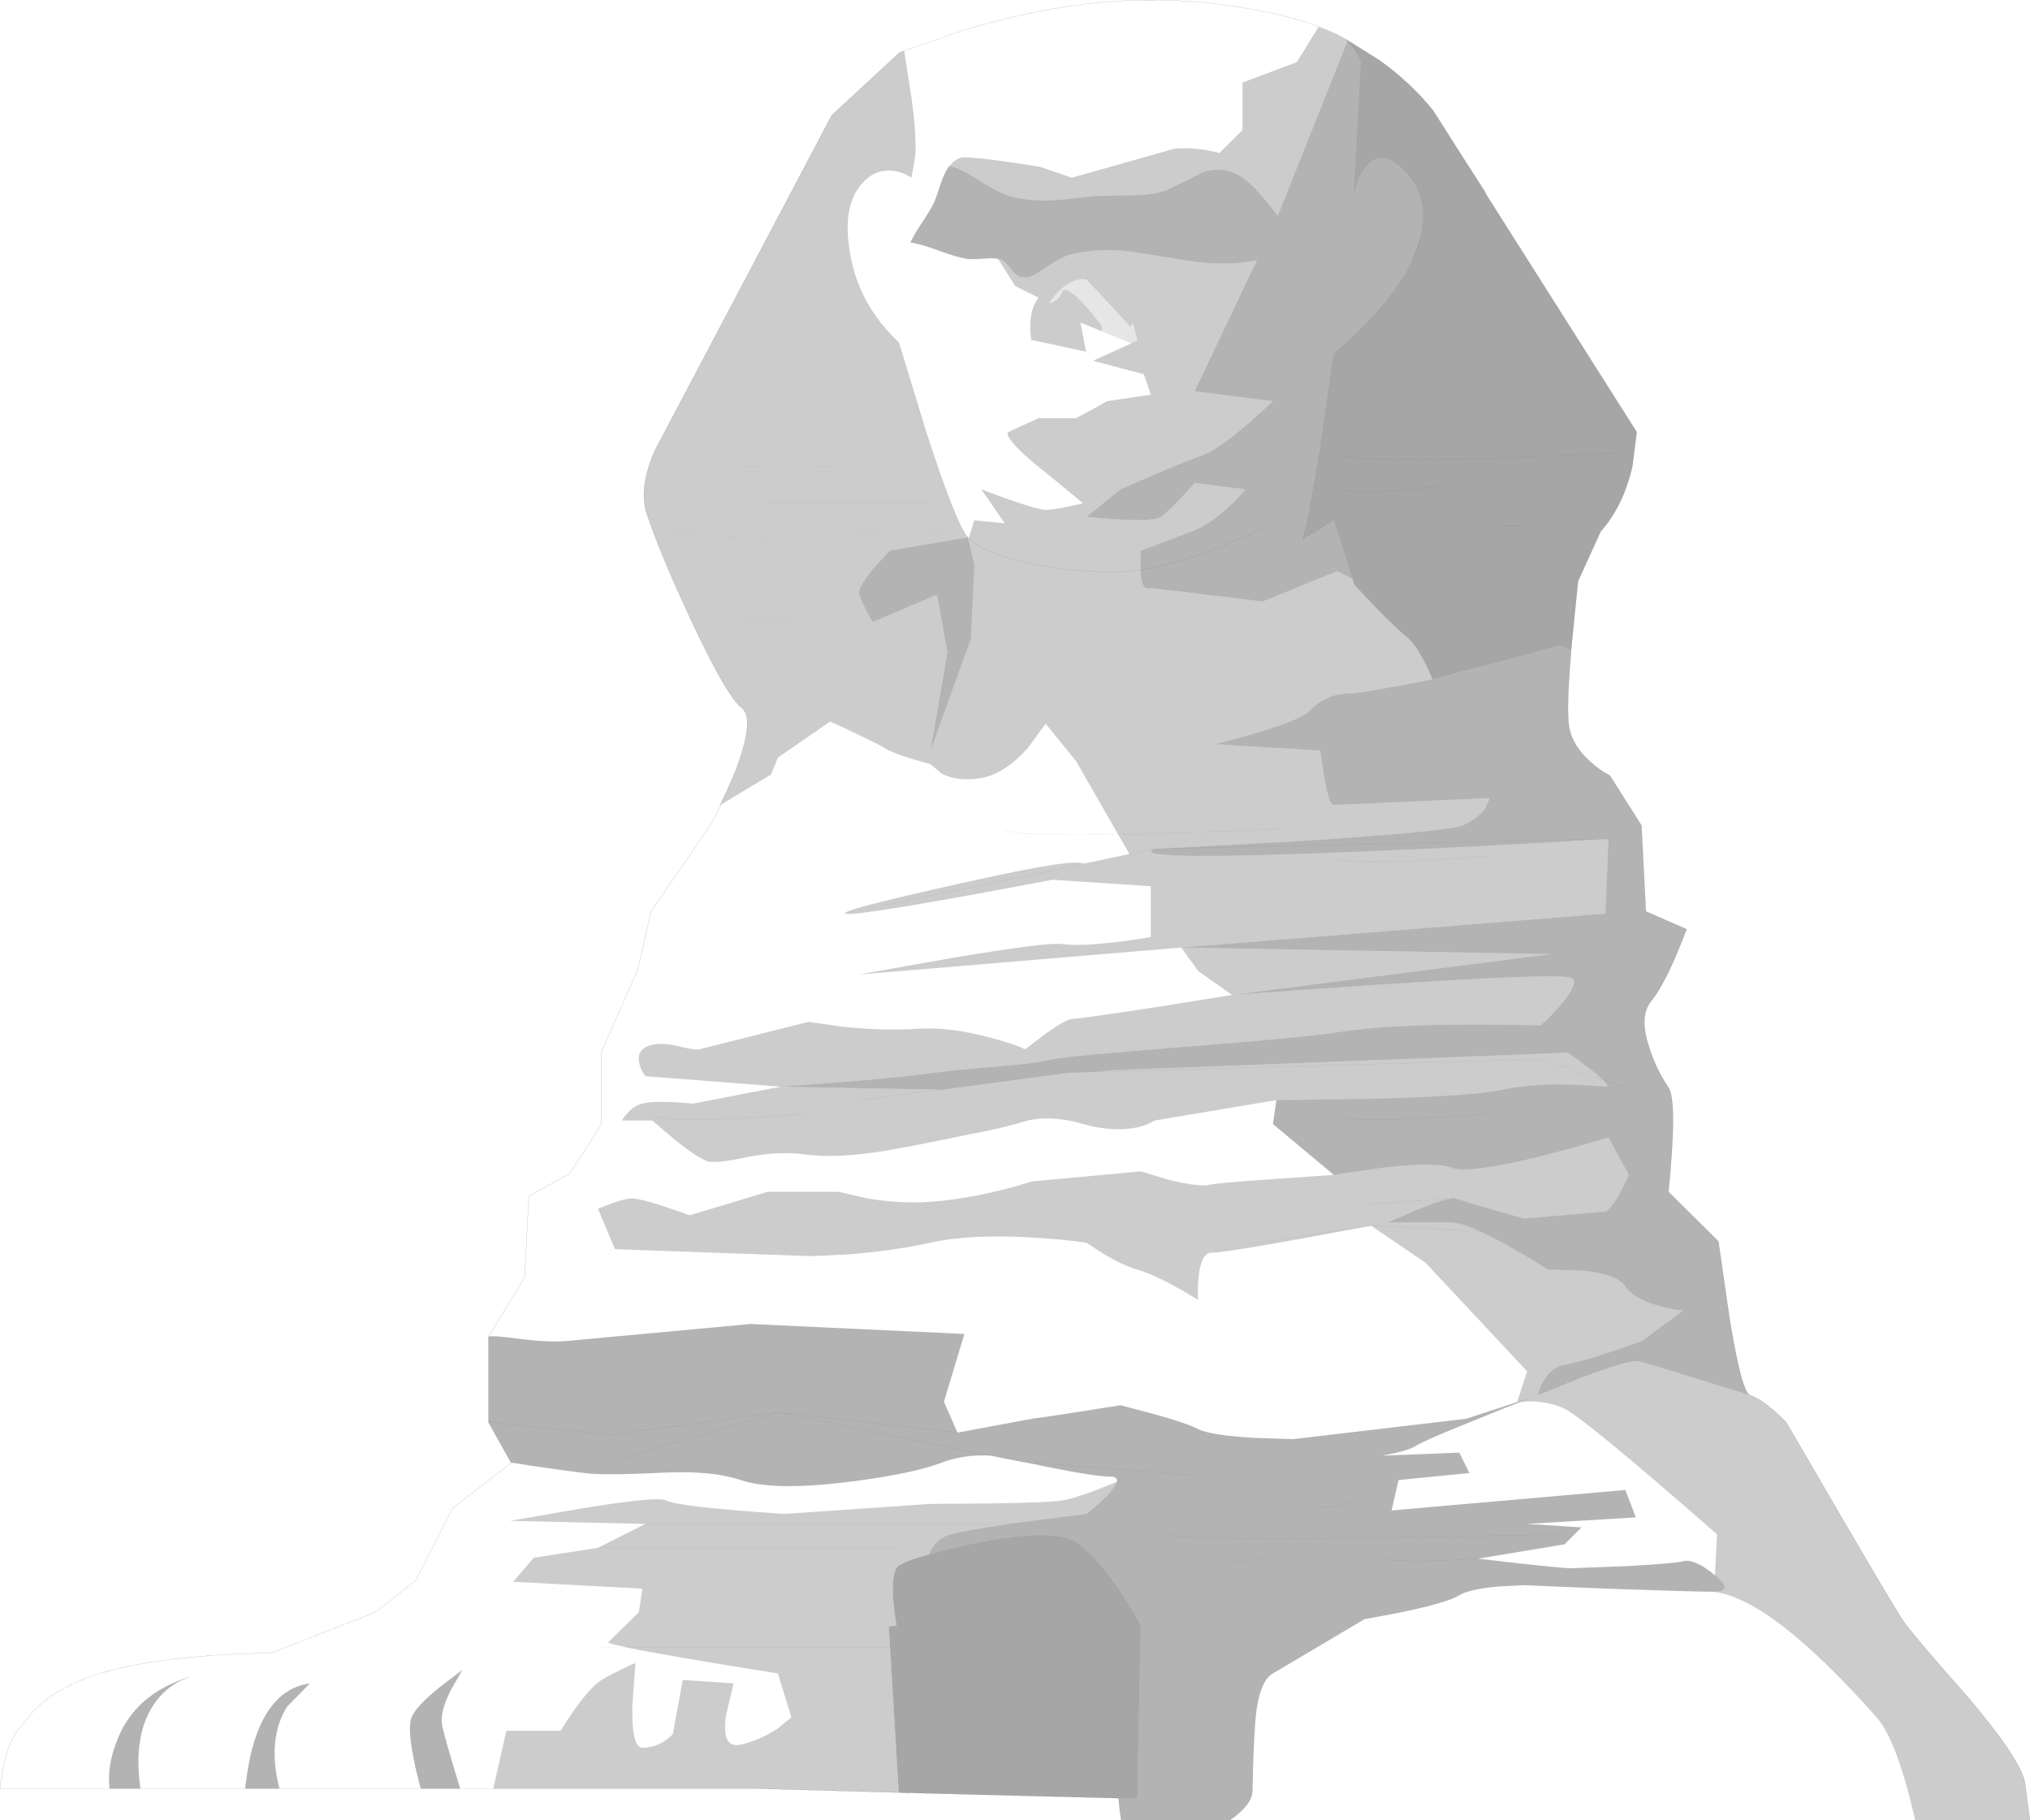 <?xml version="1.0" encoding="UTF-8" standalone="no"?>
<svg xmlns:xlink="http://www.w3.org/1999/xlink" height="2381.65px" width="2656.35px" xmlns="http://www.w3.org/2000/svg">
  <g transform="matrix(1.0, 0.0, 0.0, 1.0, 0.05, 0.05)">
    <path d="M1943.7 251.85 L1944.85 254.15 1944.85 254.7 1943.7 251.85 M1763.45 52.85 L1769.7 56.8 1763.45 53.4 1763.45 52.85 M1730.45 566.9 L1729.35 574.3 1728.35 581.0 1729.35 573.15 1730.45 566.9" fill="#9c9ea1" fill-rule="evenodd" stroke="none"/>
    <path d="M1463.75 2352.55 L1194.2 2345.7 Q1191.95 2345.15 1189.65 2345.7 L1176.0 2345.15 1164.65 2155.2 1162.95 2127.9 1173.15 2126.8 Q1170.9 2114.25 1169.75 2101.75 L1168.6 2090.4 Q1166.35 2052.85 1177.7 2047.15 1190.8 2040.35 1215.8 2033.5 1243.1 2025.55 1285.2 2017.05 1384.15 1997.7 1412.6 2020.45 1440.45 2042.6 1469.45 2087.0 1483.65 2109.15 1492.75 2126.8 L1488.2 2353.1 1463.75 2352.55 M1774.3 59.6 L1804.4 78.45 Q1845.9 108.0 1875.5 144.95 1906.75 194.45 1938.6 243.9 L1943.7 251.85 1944.85 254.7 2141.6 565.2 2135.95 610.15 Q2124.0 661.9 2094.4 695.45 L2064.85 760.25 2056.9 839.3 Q2055.75 850.1 2055.2 859.8 2055.2 855.25 2055.75 850.7 L2042.65 844.45 1874.35 888.8 Q1856.15 844.45 1838.5 831.35 1827.7 822.8 1798.7 793.25 L1772.0 764.8 1769.7 757.4 1745.25 680.65 1704.3 705.65 Q1707.15 698.3 1712.25 673.85 L1724.2 607.85 Q1725.35 597.6 1727.65 587.4 L1728.35 581.0 1729.35 574.3 1730.45 566.9 1745.25 462.85 Q1813.5 404.85 1842.5 351.95 1849.9 337.75 1854.45 324.1 1858.4 312.7 1860.7 301.9 1869.25 255.3 1838.5 223.45 1807.8 191.6 1786.75 217.75 1776.55 230.85 1772.0 250.15 L1781.1 81.25 Q1779.95 76.15 1775.4 69.35 1770.85 62.5 1762.9 54.55 L1759.45 50.55 1763.45 53.4 1769.7 56.8 1775.4 69.35 1769.7 56.8 1774.3 59.6 M1993.75 688.05 L1968.75 688.05 1993.75 688.05 M2082.5 539.6 L2001.15 539.6 2082.5 539.6 M1869.8 504.35 L1844.75 504.35 1869.8 504.35 M2118.3 593.1 L1936.9 599.9 Q1754.9 603.9 1751.5 593.1 1754.9 603.9 1936.9 599.9 L2118.3 593.1 M1893.1 634.6 Q1753.8 652.2 1751.5 634.6 1753.8 652.2 1893.1 634.6 M1177.7 2155.2 L1164.65 2155.2 1177.7 2155.2 M1177.7 2101.75 L1169.75 2101.75 1177.7 2101.75" fill="#000000" fill-opacity="0.349" fill-rule="evenodd" stroke="none"/>
    <path d="M2290.05 1825.4 Q2307.65 1831.05 2337.25 1860.65 L2405.5 1977.8 Q2476.0 2098.9 2490.8 2121.1 2502.75 2138.75 2577.2 2222.9 2646.6 2305.35 2650.0 2334.35 L2653.4 2361.1 Q2654.0 2363.35 2654.0 2365.65 L2656.25 2381.55 2506.15 2381.55 Q2482.25 2276.9 2455.55 2246.75 2317.9 2091.55 2242.25 2082.45 2270.15 2082.45 2244.0 2060.8 L2246.8 2007.35 Q2073.95 1856.1 2047.2 1843.0 2030.75 1835.05 2006.3 1833.35 L1990.35 1833.9 Q2001.15 1829.35 2011.95 1825.4 L2071.65 1801.5 Q2133.65 1778.2 2145.05 1781.05 2162.65 1785.6 2290.05 1825.4 M1176.0 2345.15 L992.35 2340.05 645.45 2340.05 662.5 2264.4 733.6 2264.4 Q741.55 2251.3 751.8 2236.55 773.4 2206.4 787.05 2197.85 800.7 2189.9 817.75 2181.95 825.7 2177.95 831.4 2175.7 L827.4 2231.4 Q826.3 2286.6 840.5 2286.6 862.7 2286.6 880.3 2268.95 L893.4 2197.85 959.9 2202.4 949.7 2245.65 Q944.0 2287.7 969.0 2282.6 994.05 2276.9 1017.35 2261.55 L1035.55 2246.75 1017.9 2189.35 Q870.05 2166.0 819.45 2155.2 801.25 2151.25 795.55 2148.95 L835.95 2109.15 840.5 2078.45 671.6 2069.35 698.35 2038.05 782.5 2025.0 844.5 1993.7 667.05 1989.75 762.6 1973.25 Q860.4 1957.3 871.2 1963.0 888.85 1971.55 1026.45 1980.65 L1217.55 1967.55 1293.75 1967.0 Q1373.9 1965.85 1390.4 1963.0 1410.9 1959.6 1461.5 1938.55 1459.8 1944.25 1449.0 1956.2 1437.05 1968.7 1421.7 1980.65 1361.4 1988.05 1320.45 1993.7 L844.5 1993.7 1320.45 1993.7 Q1262.45 2002.25 1244.25 2007.35 1224.9 2012.5 1216.95 2030.7 1216.4 2031.8 1215.8 2033.5 1190.8 2040.35 1177.7 2047.15 1166.35 2052.85 1168.6 2090.4 L1169.75 2101.75 1070.8 2101.75 1169.75 2101.75 Q1170.9 2114.25 1173.15 2126.8 L1162.95 2127.9 1164.65 2155.2 1176.0 2345.15 M943.45 1052.55 L942.3 1053.15 Q955.35 1026.4 963.9 1004.8 984.35 949.05 974.7 930.85 973.0 928.0 970.15 925.75 950.25 909.85 903.6 809.75 862.7 722.15 846.2 671.55 835.4 638.0 857.0 589.1 L1088.45 150.65 1177.7 68.2 1182.85 66.5 1192.5 128.45 Q1198.75 174.55 1197.6 202.4 L1192.5 231.95 Q1184.0 225.7 1171.45 223.45 1162.95 221.75 1154.95 223.45 1139.6 226.3 1127.7 239.95 1101.5 268.95 1111.75 329.8 1122.55 398.0 1176.0 448.05 L1211.85 565.2 Q1251.1 686.35 1266.45 702.85 L1164.05 720.45 1142.45 744.35 Q1121.4 769.95 1124.25 777.9 1128.8 791.55 1141.9 813.7 L1226.05 777.9 1239.7 853.55 1217.55 982.05 1270.4 835.9 1274.95 738.1 1267.0 705.1 1267.55 703.95 1274.95 680.65 1314.75 684.65 1284.05 640.25 Q1355.15 667.0 1368.25 667.0 1381.3 667.0 1417.15 658.45 L1368.25 618.1 Q1354.0 607.3 1340.35 594.8 1314.2 570.35 1319.3 565.2 L1359.15 547.0 1408.05 547.0 1431.35 534.5 1448.4 524.85 1505.85 516.3 1496.75 489.6 1430.2 471.95 1480.25 449.2 1488.2 445.2 1482.55 422.45 1479.1 427.6 1468.9 416.2 1421.7 365.6 Q1405.2 362.75 1387.0 379.25 1378.45 387.8 1372.75 396.3 1384.15 396.3 1390.95 379.8 1401.2 374.15 1439.3 423.05 1442.7 427.6 1441.6 433.3 L1413.7 421.9 1421.1 460.0 1349.45 444.65 Q1347.75 434.4 1348.3 421.35 1349.45 401.45 1359.15 389.5 L1328.4 374.15 1306.25 338.9 Q1307.95 338.9 1309.65 339.45 1316.5 342.85 1325.55 355.35 1332.4 363.9 1344.35 362.75 1351.15 362.2 1369.95 349.1 1384.7 338.9 1393.8 335.45 1396.1 334.35 1397.8 333.75 1433.6 324.1 1475.7 328.65 1478.55 328.65 1551.35 340.6 1603.1 349.1 1644.6 340.6 L1563.3 511.75 1665.65 524.85 Q1599.1 587.4 1572.4 595.9 1555.9 601.6 1509.25 621.5 L1466.05 640.25 1421.7 676.1 Q1505.85 684.65 1518.9 676.1 1527.45 670.4 1546.2 650.5 L1563.3 631.75 1629.8 640.25 Q1594.55 680.65 1563.3 693.75 L1492.75 720.45 1492.2 745.5 Q1473.45 748.3 1457.5 748.3 1394.4 748.3 1339.8 735.25 1285.75 722.75 1267.55 703.95 1285.75 722.75 1339.8 735.25 1394.4 748.3 1457.5 748.3 1473.45 748.3 1492.2 745.5 1493.35 769.35 1501.3 769.35 1509.8 769.35 1582.05 778.45 1617.85 782.45 1652.0 787.0 L1749.8 747.2 1769.7 757.4 1772.0 764.8 1798.7 793.25 Q1827.7 822.8 1838.5 831.35 1856.15 844.45 1874.35 888.8 1781.1 907.0 1767.45 907.0 1736.15 907.0 1714.55 929.15 1696.9 946.8 1590.0 973.5 L1727.65 982.05 Q1736.7 1053.15 1745.25 1053.15 L1949.4 1044.05 1943.7 1057.1 Q1933.5 1071.35 1914.15 1079.85 1894.8 1087.8 1700.35 1100.35 L1510.4 1110.55 1478.0 1117.4 1510.4 1110.55 Q1471.7 1127.05 1784.5 1114.0 1940.9 1107.7 2104.65 1097.5 L2100.7 1195.3 1545.65 1239.65 2029.6 1248.2 1612.2 1301.65 Q2038.1 1270.35 2056.3 1279.45 2067.1 1285.15 2042.65 1314.15 2030.75 1328.35 2015.95 1341.45 1833.95 1336.9 1749.8 1350.55 1706.6 1357.35 1545.1 1369.9 1394.4 1381.8 1377.3 1385.8 1357.4 1390.9 1309.65 1394.9 1247.1 1400.0 1222.1 1403.45 1182.85 1409.1 1098.65 1415.95 L1021.9 1421.65 1230.6 1425.6 1396.65 1403.45 1432.5 1402.3 Q1454.65 1400.0 1474.55 1399.45 L2051.75 1377.25 Q2085.3 1401.15 2097.25 1412.55 2106.95 1421.65 2100.7 1421.65 2075.1 1419.35 2050.05 1418.8 2001.75 1417.65 1963.05 1426.2 1923.8 1434.15 1793.0 1437.55 L1670.2 1439.25 1510.4 1466.0 Q1502.45 1471.65 1487.1 1475.1 1455.8 1481.35 1417.15 1470.55 1378.45 1459.15 1347.2 1465.4 1306.25 1477.35 1270.4 1483.6 1197.6 1498.95 1160.1 1505.25 1095.25 1516.05 1053.2 1510.35 1016.8 1505.25 972.45 1514.9 933.75 1522.85 924.65 1518.85 911.0 1513.75 880.85 1489.3 L853.6 1466.0 813.75 1466.0 Q816.05 1461.45 820.6 1456.9 829.1 1446.65 840.5 1443.8 858.15 1439.25 907.05 1443.8 L1021.9 1421.65 844.5 1408.0 Q838.8 1400.6 836.5 1391.5 832.55 1373.85 849.05 1368.2 863.8 1363.05 887.7 1368.75 910.45 1374.45 915.55 1372.7 L1057.75 1336.9 1102.1 1343.15 Q1155.55 1348.85 1199.9 1346.0 1244.25 1343.15 1297.15 1357.95 1323.85 1364.75 1341.5 1372.7 L1367.65 1352.8 Q1395.5 1332.9 1404.05 1332.9 1412.0 1332.9 1513.25 1317.55 L1612.2 1301.65 1567.85 1270.35 1545.65 1239.65 1124.25 1274.9 1245.4 1253.3 Q1371.05 1232.25 1390.4 1235.1 1421.7 1239.65 1505.85 1226.0 L1505.85 1159.45 1377.3 1150.95 Q1119.7 1199.85 1106.65 1195.3 1095.25 1191.9 1242.55 1158.9 1390.4 1125.35 1412.6 1128.75 L1419.4 1129.9 1478.0 1117.4 1463.2 1091.8 1408.05 995.7 1368.25 946.8 1344.35 979.2 Q1314.75 1012.2 1284.05 1017.85 1253.35 1023.0 1232.3 1012.2 L1217.55 999.7 Q1168.6 986.6 1155.55 977.5 1147.0 972.4 1103.8 951.9 L1086.15 943.95 1017.9 991.15 1008.8 1013.3 943.45 1052.55 M1759.45 50.55 L1762.9 54.55 1671.9 282.6 1665.05 273.5 Q1638.35 238.2 1619.6 228.55 1596.85 217.2 1574.65 225.15 L1533.15 245.6 Q1514.35 255.3 1484.25 255.3 L1431.9 256.4 Q1394.95 260.95 1375.6 262.1 1343.2 263.25 1319.3 255.85 1305.1 251.3 1278.4 234.25 1255.05 219.45 1242.55 217.2 1251.1 205.8 1261.9 205.8 1284.05 205.8 1361.4 218.3 1380.15 224.6 1402.35 232.55 L1537.1 194.45 Q1565.55 192.15 1595.7 200.1 L1625.85 170.0 1625.85 108.0 1696.9 81.25 1725.35 35.2 Q1744.1 42.05 1759.45 50.55 M1946.55 1119.65 Q1897.1 1124.2 1847.05 1126.5 1747.55 1130.45 1745.25 1119.65 1747.55 1130.45 1847.05 1126.5 1897.1 1124.2 1946.55 1119.65 M1680.45 1084.4 L1499.0 1091.25 Q1480.25 1091.8 1463.2 1091.8 1480.25 1091.8 1499.0 1091.25 L1680.45 1084.4 M1432.5 1402.3 L2017.65 1385.8 2097.25 1412.55 2017.65 1385.8 1432.5 1402.3 M1794.15 1603.6 Q1607.65 1638.85 1585.45 1638.85 1571.8 1638.85 1568.4 1670.15 1566.7 1685.5 1567.85 1700.85 1518.9 1670.15 1488.2 1661.05 1468.9 1655.35 1443.3 1640.0 L1421.7 1625.8 Q1390.4 1621.25 1349.45 1618.95 1267.55 1614.4 1217.55 1625.8 1167.5 1636.6 1110.05 1641.15 L1062.3 1643.4 804.65 1634.3 782.5 1581.45 799.55 1574.6 Q818.9 1567.8 826.85 1567.8 840.5 1567.8 902.5 1589.95 L1004.3 1559.25 1097.55 1559.25 1134.5 1567.8 Q1178.85 1575.15 1217.55 1572.35 1279.5 1567.8 1350.6 1545.6 L1492.75 1532.5 1528.6 1543.35 Q1567.85 1553.0 1581.5 1550.15 1595.15 1547.3 1671.9 1542.2 L1745.25 1537.05 1811.2 1527.4 Q1881.15 1520.0 1900.5 1527.95 1919.85 1535.95 2014.25 1513.2 2061.45 1501.25 2104.65 1488.15 L2131.4 1537.05 Q2113.75 1576.9 2100.7 1585.4 L1993.75 1594.5 1924.4 1574.6 Q1906.2 1567.8 1900.5 1567.8 1899.35 1567.8 1898.25 1568.35 1885.7 1569.5 1851.6 1583.7 L1816.35 1599.05 1896.5 1599.05 Q1910.15 1599.05 1936.35 1611.0 1938.05 1611.55 1940.3 1612.7 1955.1 1619.55 1973.85 1630.35 2001.75 1645.7 2025.05 1661.05 L2069.4 1662.2 Q2116.05 1666.75 2126.85 1683.2 2138.2 1699.7 2171.75 1708.8 2188.25 1713.35 2202.45 1714.5 L2149.0 1754.3 Q2073.95 1781.05 2047.2 1785.6 2030.75 1787.85 2019.35 1807.2 2014.25 1816.3 2011.95 1825.4 L1986.35 1833.9 1985.25 1833.9 1998.3 1794.1 1865.25 1651.95 1794.15 1603.6 1936.35 1611.0 1794.15 1603.6 1626.95 1628.65 1794.15 1603.6 M1793.0 1575.15 L1898.25 1568.35 1793.0 1575.15 M1035.55 812.0 L976.4 812.0 1035.55 812.0 M1046.35 460.0 L965.05 460.0 1046.35 460.0 M976.4 634.6 L917.25 634.6 976.4 634.6 M1213.0 658.45 L1006.0 658.45 1213.0 658.45 M1242.55 693.75 L1061.15 700.55 Q879.15 704.55 875.75 693.75 879.15 704.55 1061.15 700.55 L1242.55 693.75 M999.15 610.7 L974.15 610.7 999.15 610.7 M1088.45 610.7 L1064.0 610.7 1088.45 610.7 M1126.55 539.6 L1045.2 539.6 1126.55 539.6 M1088.45 504.35 L1064.0 504.35 1088.45 504.35 M1230.6 1425.6 L1124.25 1439.25 1230.6 1425.6 M1053.2 1456.9 Q1003.7 1461.45 953.65 1463.7 854.15 1467.7 851.85 1456.9 854.15 1467.7 953.65 1463.7 1003.7 1461.45 1053.2 1456.9 M978.7 2101.75 L905.9 2101.75 978.7 2101.75 M1177.7 2025.0 L782.5 2025.0 1177.7 2025.0 M819.45 2155.2 L1164.65 2155.2 819.45 2155.2 M1419.4 1129.9 L1153.85 1185.05 1419.4 1129.9" fill="#000000" fill-opacity="0.2" fill-rule="evenodd" stroke="none"/>
    <path d="M2506.15 2381.55 L1609.35 2381.55 Q1637.2 2362.2 1638.9 2344.6 1640.05 2286.0 1642.35 2255.3 1646.3 2200.15 1665.65 2189.35 L1785.65 2118.25 Q1887.4 2100.65 1909.6 2087.0 1923.25 2079.0 1960.2 2075.6 L1993.75 2073.9 2102.95 2078.45 Q2217.25 2082.45 2242.25 2082.45 2317.9 2091.55 2455.55 2246.75 2482.25 2276.9 2506.15 2381.55 M645.45 2340.05 L602.2 2340.05 Q581.2 2272.35 578.35 2255.85 575.5 2239.4 590.3 2210.4 L605.05 2184.8 574.95 2207.55 Q543.65 2233.15 538.55 2246.75 532.85 2260.4 541.95 2304.2 544.2 2316.7 550.45 2340.05 L365.65 2340.05 Q349.15 2276.35 375.3 2233.15 L405.45 2202.4 Q347.45 2210.4 327.55 2297.4 323.0 2319.0 320.75 2340.05 L183.7 2340.05 Q172.3 2259.85 210.4 2218.35 221.8 2205.85 237.15 2198.45 L250.2 2193.3 Q175.15 2215.5 151.85 2280.35 139.9 2312.15 143.3 2340.05 L0.0 2340.05 Q1.7 2324.1 5.7 2305.35 14.8 2268.4 29.55 2257.0 48.9 2226.3 90.4 2205.25 168.35 2166.0 354.85 2162.6 L491.35 2109.15 544.2 2067.65 592.0 1973.25 668.75 1914.1 663.2 1903.75 668.75 1913.55 Q719.35 1921.5 764.85 1927.2 791.0 1930.6 868.95 1926.6 931.5 1923.75 969.0 1936.3 1012.8 1951.05 1111.75 1938.55 1193.05 1928.3 1230.6 1914.1 1261.9 1902.15 1296.55 1904.45 L1336.95 1912.4 1340.95 1912.95 1367.65 1918.65 Q1433.05 1931.75 1452.4 1931.75 1462.6 1931.75 1461.5 1938.55 1410.9 1959.6 1390.4 1963.0 1373.9 1965.85 1293.75 1967.0 L1217.55 1967.55 1026.45 1980.65 Q888.85 1971.55 871.2 1963.0 860.4 1957.3 762.6 1973.25 L667.05 1989.75 844.5 1993.7 782.5 2025.0 698.35 2038.05 671.6 2069.35 840.5 2078.45 835.95 2109.15 795.55 2148.95 Q801.25 2151.25 819.45 2155.2 870.05 2166.0 1017.9 2189.35 L1035.55 2246.75 1017.35 2261.55 Q994.05 2276.9 969.0 2282.6 944.0 2287.7 949.7 2245.65 L959.9 2202.4 893.4 2197.85 880.3 2268.95 Q862.7 2286.6 840.5 2286.6 826.3 2286.6 827.4 2231.4 L831.4 2175.7 Q825.7 2177.95 817.75 2181.95 800.7 2189.9 787.05 2197.85 773.4 2206.4 751.8 2236.55 741.55 2251.3 733.6 2264.4 L662.5 2264.4 645.45 2340.05 M639.2 1748.6 L686.4 1671.3 692.05 1564.95 745.55 1535.35 787.05 1470.55 787.05 1375.55 834.25 1269.25 851.85 1192.45 929.2 1079.85 Q936.6 1066.8 943.45 1052.55 L1008.8 1013.3 1017.9 991.15 1086.15 943.95 1103.8 951.9 Q1147.0 972.4 1155.55 977.5 1168.6 986.6 1217.55 999.7 L1232.3 1012.2 Q1253.35 1023.0 1284.05 1017.85 1314.75 1012.2 1344.35 979.2 L1368.25 946.8 1408.05 995.7 1463.2 1091.8 1478.0 1117.4 1419.4 1129.9 1412.6 1128.75 Q1390.4 1125.35 1242.55 1158.9 1095.25 1191.9 1106.65 1195.3 1119.7 1199.85 1377.3 1150.95 L1505.85 1159.45 1505.85 1226.0 Q1421.7 1239.65 1390.4 1235.1 1371.05 1232.25 1245.4 1253.3 L1124.25 1274.9 1545.65 1239.65 1567.85 1270.35 1612.2 1301.65 1513.25 1317.55 Q1412.0 1332.9 1404.05 1332.9 1395.5 1332.9 1367.65 1352.8 L1341.5 1372.7 Q1323.85 1364.75 1297.15 1357.95 1244.25 1343.15 1199.9 1346.0 1155.55 1348.85 1102.1 1343.15 L1057.75 1336.9 915.55 1372.7 Q910.45 1374.45 887.7 1368.75 863.8 1363.05 849.05 1368.2 832.55 1373.85 836.5 1391.5 838.8 1400.6 844.5 1408.0 L1021.9 1421.65 907.05 1443.8 Q858.15 1439.25 840.5 1443.8 829.1 1446.65 820.6 1456.9 816.05 1461.45 813.75 1466.0 L853.6 1466.0 880.85 1489.3 Q911.0 1513.75 924.65 1518.85 933.75 1522.85 972.45 1514.9 1016.8 1505.25 1053.2 1510.35 1095.25 1516.05 1160.1 1505.25 1197.6 1498.95 1270.4 1483.6 1306.25 1477.35 1347.2 1465.4 1378.45 1459.15 1417.15 1470.55 1455.8 1481.35 1487.1 1475.1 1502.45 1471.65 1510.4 1466.0 L1670.2 1439.25 1665.65 1470.55 1745.25 1537.05 1671.9 1542.2 Q1595.15 1547.3 1581.5 1550.15 1567.85 1553.0 1528.6 1543.35 L1492.75 1532.5 1350.6 1545.6 Q1279.5 1567.8 1217.55 1572.35 1178.85 1575.15 1134.5 1567.8 L1097.55 1559.25 1004.3 1559.25 902.5 1589.95 Q840.5 1567.8 826.85 1567.8 818.9 1567.8 799.55 1574.6 L782.5 1581.45 804.65 1634.3 1062.3 1643.4 1110.05 1641.15 Q1167.5 1636.6 1217.55 1625.8 1267.55 1614.4 1349.45 1618.95 1390.4 1621.25 1421.7 1625.8 L1443.3 1640.0 Q1468.9 1655.35 1488.2 1661.05 1518.9 1670.15 1567.85 1700.85 1566.7 1685.5 1568.4 1670.15 1571.8 1638.85 1585.45 1638.85 1607.65 1638.85 1794.15 1603.6 L1865.25 1651.95 1998.3 1794.1 1985.25 1833.9 1986.35 1833.9 1918.7 1856.1 1692.35 1882.8 1640.05 1881.1 Q1584.3 1877.7 1567.85 1869.75 1551.35 1861.2 1507.0 1849.25 L1466.05 1838.45 Q1381.3 1852.1 1350.6 1856.1 L1252.8 1874.3 1235.15 1833.9 1261.9 1745.2 982.1 1732.15 742.7 1754.3 Q718.25 1756.6 678.45 1751.45 643.75 1746.9 639.2 1748.6 M1182.85 66.5 L1259.6 39.75 Q1358.55 10.2 1443.85 2.8 1541.1 -5.75 1637.2 11.9 1726.5 27.8 1769.15 56.25 L1763.45 52.85 Q1761.75 51.7 1759.45 50.55 1744.1 42.05 1725.35 35.2 L1696.9 81.25 1625.85 108.0 1625.85 170.0 1595.7 200.1 Q1565.55 192.15 1537.1 194.45 L1402.35 232.55 Q1380.15 224.6 1361.4 218.3 1284.05 205.8 1261.9 205.8 1251.1 205.8 1242.55 217.2 L1242.0 217.2 Q1235.7 225.7 1230.6 241.05 L1229.45 244.5 Q1224.35 260.95 1221.5 266.1 1217.55 274.6 1206.15 291.7 1195.35 307.6 1191.35 317.25 1204.45 319.0 1228.9 328.05 1253.9 337.15 1267.0 338.9 1271.0 339.45 1288.6 338.3 1300.0 337.15 1306.25 338.9 L1328.4 374.15 1359.15 389.5 Q1349.45 401.45 1348.3 421.35 1347.75 434.4 1349.45 444.65 L1421.1 460.0 1413.7 421.9 1441.6 433.3 1480.25 449.2 1430.2 471.95 1496.75 489.6 1505.85 516.3 1448.4 524.85 1431.35 534.5 1408.05 547.0 1359.15 547.0 1319.3 565.2 Q1314.2 570.35 1340.35 594.8 1354.0 607.3 1368.25 618.1 L1417.15 658.45 Q1381.3 667.0 1368.25 667.0 1355.15 667.0 1284.05 640.25 L1314.75 684.65 1274.95 680.65 1267.55 703.95 1266.45 702.85 Q1251.1 686.35 1211.85 565.2 L1176.0 448.05 Q1122.55 398.0 1111.75 329.8 1101.5 268.95 1127.7 239.95 1139.6 226.3 1154.95 223.45 1174.9 220.6 1192.5 231.95 L1197.6 202.4 Q1198.75 174.55 1192.5 128.45 L1182.85 66.5 M1990.35 1833.9 L2006.3 1833.35 Q2030.75 1835.05 2047.2 1843.0 2073.95 1856.1 2246.8 2007.35 L2244.0 2060.8 Q2217.25 2038.65 2202.45 2042.6 2191.1 2045.45 2129.7 2048.9 L2056.3 2051.7 Q2044.95 2051.7 1988.65 2045.45 L1934.05 2039.2 2047.2 2020.45 2069.4 1998.25 1998.3 1993.7 2140.5 1985.2 2126.85 1949.35 1820.9 1976.1 1830.0 1936.3 1922.7 1927.2 1909.6 1900.45 1808.95 1904.45 Q1841.95 1898.2 1852.15 1891.9 1865.8 1883.4 1940.3 1853.8 1965.9 1843.0 1990.35 1833.9 M1463.2 1091.8 Q1316.5 1094.1 1313.65 1084.4 1316.5 1094.1 1463.2 1091.8 M782.5 2155.2 L819.45 2155.2 782.5 2155.2" fill="#ffffff" fill-opacity="0.0" fill-rule="evenodd" stroke="none"/>
    <path d="M1609.35 2381.55 L1467.15 2381.55 Q1464.9 2367.35 1463.75 2352.55 L1488.2 2353.1 1492.75 2126.8 Q1483.65 2109.15 1469.45 2087.0 1440.45 2042.6 1412.6 2020.45 1384.15 1997.7 1285.2 2017.05 1243.1 2025.55 1215.8 2033.5 1216.4 2031.8 1216.95 2030.7 1224.9 2012.5 1244.25 2007.35 1262.45 2002.25 1320.45 1993.7 1361.4 1988.05 1421.7 1980.65 1437.05 1968.7 1449.0 1956.2 1459.8 1944.25 1461.5 1938.55 1462.6 1931.75 1452.4 1931.75 1433.05 1931.75 1367.65 1918.65 L1340.95 1912.95 1336.95 1912.4 1296.55 1904.45 1017.9 1847.55 1252.8 1874.3 1017.9 1847.55 1296.55 1904.45 Q1261.9 1902.15 1230.6 1914.1 1193.05 1928.3 1111.75 1938.55 1012.8 1951.05 969.0 1936.3 931.5 1923.75 868.95 1926.6 791.0 1930.6 764.85 1927.2 719.35 1921.5 668.75 1913.55 L663.2 1903.75 639.2 1860.65 639.2 1748.6 Q643.75 1746.9 678.45 1751.45 718.25 1756.6 742.7 1754.3 L982.1 1732.15 1261.9 1745.2 1235.15 1833.9 1252.8 1874.3 1350.6 1856.1 Q1381.3 1852.1 1466.05 1838.45 L1507.0 1849.25 Q1551.35 1861.2 1567.85 1869.75 1584.3 1877.7 1640.05 1881.1 L1692.35 1882.8 1918.7 1856.1 1986.35 1833.9 2011.95 1825.4 Q2014.25 1816.3 2019.35 1807.2 2030.75 1787.85 2047.2 1785.6 2073.95 1781.05 2149.0 1754.3 L2202.45 1714.5 Q2188.25 1713.35 2171.75 1708.8 2138.2 1699.7 2126.85 1683.2 2116.05 1666.75 2069.4 1662.2 L2025.05 1661.05 Q2001.75 1645.7 1973.85 1630.35 1955.1 1619.55 1940.3 1612.7 1938.05 1611.55 1936.35 1611.0 1910.15 1599.05 1896.5 1599.05 L1816.35 1599.05 1851.6 1583.7 Q1885.7 1569.5 1898.25 1568.35 1899.35 1567.8 1900.5 1567.8 1906.2 1567.8 1924.4 1574.6 L1993.75 1594.5 2100.7 1585.4 Q2113.75 1576.9 2131.4 1537.05 L2104.65 1488.15 Q2061.45 1501.25 2014.25 1513.2 1919.85 1535.95 1900.5 1527.95 1881.15 1520.0 1811.2 1527.4 L1745.25 1537.05 1665.65 1470.55 1670.2 1439.25 1793.0 1437.55 Q1923.8 1434.15 1963.05 1426.2 2001.75 1417.65 2050.05 1418.8 2075.1 1419.35 2100.7 1421.65 2106.95 1421.65 2097.25 1412.55 2085.3 1401.15 2051.75 1377.25 L1474.55 1399.45 Q1454.65 1400.0 1432.5 1402.3 L1396.65 1403.45 1230.6 1425.6 1021.9 1421.65 1098.65 1415.95 Q1182.85 1409.1 1222.1 1403.45 1247.1 1400.0 1309.65 1394.9 1357.4 1390.9 1377.3 1385.8 1394.4 1381.8 1545.1 1369.9 1706.6 1357.35 1749.8 1350.55 1833.95 1336.9 2015.95 1341.45 2030.75 1328.35 2042.65 1314.15 2067.1 1285.15 2056.3 1279.45 2038.1 1270.35 1612.2 1301.65 L2029.6 1248.2 1545.65 1239.65 2100.7 1195.3 2104.65 1097.5 1510.4 1110.55 2104.65 1097.5 Q1940.9 1107.7 1784.5 1114.0 1471.7 1127.05 1510.4 1110.55 L1700.35 1100.35 Q1894.8 1087.8 1914.15 1079.85 1933.5 1071.35 1943.7 1057.1 L1949.4 1044.05 1745.25 1053.15 Q1736.7 1053.15 1727.65 982.05 L1590.0 973.5 Q1696.9 946.8 1714.55 929.15 1736.15 907.0 1767.45 907.0 1781.1 907.0 1874.35 888.8 L2042.65 844.45 2055.75 850.7 Q2055.2 855.25 2055.2 859.8 L2054.05 873.45 Q2050.05 929.15 2052.9 949.65 2056.9 975.8 2081.9 997.4 2094.4 1008.75 2106.35 1014.45 L2147.85 1079.85 2153.55 1192.45 2207.0 1215.75 2192.25 1252.15 Q2174.6 1292.55 2159.8 1310.75 2144.45 1330.05 2158.1 1371.0 2167.2 1399.45 2183.15 1422.75 2195.05 1440.95 2183.15 1559.25 L2248.55 1624.1 2262.75 1722.45 Q2278.65 1821.4 2290.05 1825.4 2162.65 1785.6 2145.05 1781.05 2133.65 1778.2 2071.65 1801.5 L2011.95 1825.4 Q2001.15 1829.35 1990.35 1833.9 1965.9 1843.0 1940.3 1853.8 1865.8 1883.4 1852.15 1891.9 1841.95 1898.2 1808.95 1904.45 L1909.6 1900.45 1922.7 1927.2 1830.0 1936.3 1820.9 1976.1 2126.85 1949.35 2140.5 1985.2 1998.3 1993.7 2069.4 1998.25 2047.2 2020.45 1934.05 2039.2 1988.65 2045.45 Q2044.95 2051.7 2056.3 2051.7 L2129.7 2048.9 Q2191.1 2045.45 2202.45 2042.6 2217.25 2038.65 2244.0 2060.8 2270.15 2082.45 2242.25 2082.45 2217.25 2082.45 2102.95 2078.45 L1993.75 2073.9 1960.2 2075.6 Q1923.25 2079.0 1909.6 2087.0 1887.4 2100.65 1785.65 2118.25 L1665.65 2189.35 Q1646.3 2200.15 1642.35 2255.3 1640.05 2286.0 1638.9 2344.6 1637.2 2362.2 1609.35 2381.55 M602.2 2340.05 L550.45 2340.05 Q544.2 2316.7 541.95 2304.2 532.85 2260.4 538.55 2246.75 543.65 2233.15 574.95 2207.55 L605.05 2184.8 590.3 2210.4 Q575.5 2239.4 578.35 2255.85 581.2 2272.35 602.2 2340.05 M365.65 2340.05 L320.75 2340.05 Q323.0 2319.0 327.55 2297.4 347.45 2210.4 405.45 2202.4 L375.3 2233.15 Q349.15 2276.35 365.65 2340.05 M183.7 2340.05 L143.3 2340.05 Q139.9 2312.15 151.85 2280.35 175.15 2215.5 250.2 2193.3 L237.15 2198.45 Q221.8 2205.85 210.4 2218.35 172.3 2259.85 183.7 2340.05 M1762.9 54.55 Q1770.85 62.5 1775.4 69.35 1779.95 76.15 1781.1 81.25 L1772.0 250.15 Q1776.55 230.85 1786.75 217.75 1807.8 191.6 1838.5 223.45 1869.25 255.3 1860.7 301.9 1855.6 320.7 1842.5 351.95 1813.5 404.85 1745.25 462.85 L1730.45 566.9 1729.35 573.15 1728.35 581.0 1727.65 587.4 Q1725.35 597.6 1724.2 607.85 L1712.25 673.85 Q1707.15 698.3 1704.3 705.65 L1745.25 680.65 1769.7 757.4 1749.8 747.2 1652.0 787.0 Q1617.85 782.45 1582.05 778.45 1509.8 769.35 1501.3 769.35 1493.35 769.35 1492.2 745.5 L1492.75 720.45 1563.3 693.75 Q1594.55 680.65 1629.8 640.25 L1563.3 631.75 1546.2 650.5 Q1527.45 670.4 1518.9 676.1 1505.85 684.65 1421.7 676.1 L1466.05 640.25 1509.25 621.5 Q1555.9 601.6 1572.4 595.9 1599.1 587.4 1665.65 524.85 L1563.3 511.75 1644.6 340.6 Q1603.1 349.1 1551.35 340.6 1478.55 328.65 1475.7 328.65 1433.6 324.1 1397.8 333.75 1396.1 334.35 1393.8 335.45 1384.7 338.9 1369.95 349.1 1351.15 362.2 1344.35 362.75 1332.4 363.9 1325.55 355.35 1316.5 342.85 1309.65 339.45 1307.95 338.9 1306.25 338.9 1300.0 337.15 1288.6 338.3 1271.0 339.45 1267.0 338.9 1253.9 337.15 1228.9 328.05 1204.45 319.0 1191.35 317.25 1195.35 307.6 1206.15 291.7 1217.55 274.6 1221.5 266.1 1224.35 260.95 1229.45 244.5 L1230.6 241.05 Q1235.7 225.7 1242.0 217.2 L1242.55 217.2 Q1255.05 219.45 1278.4 234.25 1305.1 251.3 1319.3 255.85 1343.2 263.25 1375.6 262.1 1394.95 260.95 1431.9 256.4 L1484.25 255.3 Q1514.35 255.3 1533.15 245.6 L1574.65 225.15 Q1596.85 217.2 1619.6 228.55 1638.35 238.2 1665.05 273.5 L1671.9 282.6 1762.9 54.55 M1650.85 691.45 Q1623.55 705.65 1585.45 719.9 1533.15 739.2 1492.2 745.5 1533.15 739.2 1585.45 719.9 1623.55 705.65 1650.85 691.45 M2141.6 1427.3 L2097.25 1412.55 2141.6 1427.3 M1562.15 1930.0 L1340.95 1912.95 1562.15 1930.0 M1946.55 1456.9 Q1897.1 1461.45 1847.05 1463.7 1747.55 1467.7 1745.25 1456.9 1747.55 1467.7 1847.05 1463.7 1897.1 1461.45 1946.55 1456.9 M1267.0 705.1 L1274.95 738.1 1270.4 835.9 1217.55 982.05 1239.7 853.55 1226.05 777.9 1141.9 813.7 Q1128.8 791.55 1124.25 777.9 1121.4 769.95 1142.45 744.35 L1164.05 720.45 1266.45 702.85 1267.0 705.1 M799.0 1912.4 L1017.9 1847.55 799.0 1912.4 M639.2 1860.65 L799.0 1877.15 1017.9 1847.55 799.0 1877.15 639.2 1860.65 M1810.65 2036.95 Q1812.95 2044.35 1891.95 2041.5 L1934.05 2039.2 1891.95 2041.5 Q1812.95 2044.35 1810.65 2036.95 M1769.15 1965.85 Q1723.1 1977.8 1721.95 1965.85 1723.1 1977.8 1769.15 1965.85 M1348.9 1993.7 L1320.45 1993.7 1348.9 1993.7 M1656.55 2036.95 Q1610.5 2048.9 1609.35 2036.95 1610.5 2048.9 1656.55 2036.95 M2041.55 2007.35 Q1915.85 2010.2 1788.45 2011.9 1533.7 2014.75 1526.3 2007.35 1533.7 2014.75 1788.45 2011.9 1915.85 2010.2 2041.55 2007.35" fill="#000000" fill-opacity="0.298" fill-rule="evenodd" stroke="none"/>
    <path d="M1769.15 56.25 L1774.3 59.6 1769.7 56.8 1769.15 56.25 1769.7 56.8 1763.45 52.85 1769.15 56.25 M1763.45 53.4 L1759.45 50.55 Q1761.75 51.7 1763.45 52.85 L1763.45 53.4 M1192.5 231.95 Q1174.9 220.6 1154.95 223.45 1162.95 221.75 1171.45 223.45 1184.0 225.7 1192.5 231.95" fill="#b8babc" fill-rule="evenodd" stroke="none"/>
    <path d="M1266.45 702.85 L1267.55 703.95 1267.0 705.1 1266.45 702.85" fill="#dbdcdd" fill-rule="evenodd" stroke="none"/>
    <path d="M1860.7 301.9 Q1858.4 312.7 1854.45 324.1 1849.9 337.75 1842.5 351.95 1855.6 320.7 1860.7 301.9" fill="#8e9092" fill-rule="evenodd" stroke="none"/>
    <path d="M1441.6 433.3 Q1442.7 427.6 1439.3 423.05 1401.2 374.15 1390.95 379.8 1384.15 396.3 1372.75 396.3 1378.45 387.8 1387.0 379.25 1405.2 362.75 1421.7 365.6 L1468.9 416.2 1479.1 427.6 1482.55 422.45 1488.2 445.2 1480.25 449.2 1441.6 433.3" fill="#000000" fill-opacity="0.098" fill-rule="evenodd" stroke="none"/>
    <path d="M943.45 1052.55 L942.3 1053.15 M1769.7 56.8 L1769.15 56.25 M1775.4 69.35 L1769.7 56.8 M1860.7 301.9 Q1869.25 255.3 1838.5 223.45 1807.8 191.6 1786.75 217.75 1776.55 230.85 1772.0 250.15 L1781.1 81.25 Q1779.95 76.15 1775.4 69.35 M1492.2 745.5 Q1533.15 739.2 1585.45 719.9 1623.55 705.65 1650.85 691.45 M1842.5 351.95 Q1849.9 337.75 1854.45 324.1 1858.4 312.7 1860.7 301.9 M1842.5 351.95 Q1813.5 404.85 1745.25 462.85 L1730.45 566.9 1729.35 573.15 1728.35 581.0 1727.65 587.4 Q1725.35 597.6 1724.2 607.85 L1712.25 673.85 Q1707.15 698.3 1704.3 705.65 L1745.25 680.65 M1267.55 703.95 Q1285.75 722.75 1339.8 735.25 1394.4 748.3 1457.5 748.3 1473.45 748.3 1492.2 745.5 M1336.95 1912.4 L1340.95 1912.95 M1182.85 66.5 L1192.5 128.45 Q1198.75 174.55 1197.6 202.4 L1192.5 231.95 Q1184.0 225.7 1171.45 223.45 1162.95 221.75 1154.95 223.45 1139.6 226.3 1127.7 239.95 1101.5 268.95 1111.75 329.8 1122.55 398.0 1176.0 448.05 L1211.85 565.2 Q1251.1 686.35 1266.45 702.85 L1267.55 703.95" fill="none" stroke="#000000" stroke-linecap="round" stroke-linejoin="miter-clip" stroke-miterlimit="4.0" stroke-opacity="0.6" stroke-width="0.1"/>
    <path d="M2290.05 1825.4 Q2307.65 1831.05 2337.25 1860.65 L2405.5 1977.8 Q2476.0 2098.9 2490.8 2121.1 2502.75 2138.75 2577.2 2222.9 2646.6 2305.35 2650.0 2334.35 L2653.4 2361.1 Q2654.0 2363.35 2654.0 2365.65 L2656.25 2381.55 2506.15 2381.55 1609.35 2381.55 1467.15 2381.55 Q1464.9 2367.35 1463.75 2352.55 L1194.2 2345.7 Q1191.95 2345.15 1189.65 2345.7 L1176.0 2345.15 992.35 2340.05 645.45 2340.05 602.2 2340.05 550.45 2340.05 365.65 2340.05 320.75 2340.05 183.7 2340.05 143.3 2340.05 0.0 2340.05 Q1.7 2324.1 5.7 2305.35 14.8 2268.4 29.55 2257.0 48.9 2226.3 90.4 2205.25 168.35 2166.0 354.85 2162.6 L491.35 2109.15 544.2 2067.65 592.0 1973.25 668.75 1914.1 663.2 1903.75 639.2 1860.65 639.2 1748.6 686.4 1671.3 692.05 1564.95 745.55 1535.35 787.05 1470.55 787.05 1375.55 834.25 1269.25 851.85 1192.45 929.2 1079.85 Q936.6 1066.8 943.45 1052.55 M942.3 1053.15 Q955.35 1026.4 963.9 1004.8 984.35 949.05 974.7 930.85 973.0 928.0 970.15 925.75 950.25 909.85 903.6 809.75 862.7 722.15 846.2 671.55 835.4 638.0 857.0 589.1 L1088.45 150.65 1177.7 68.2 1182.85 66.5 1259.6 39.75 Q1358.55 10.2 1443.85 2.8 1541.1 -5.75 1637.2 11.9 1726.5 27.8 1769.15 56.25 L1774.3 59.6 1804.4 78.45 Q1845.9 108.0 1875.5 144.95 1906.75 194.45 1938.6 243.9 L1943.7 251.85 M1944.85 254.7 L2141.6 565.2 2135.95 610.15 Q2124.0 661.9 2094.4 695.45 L2064.85 760.25 2056.9 839.3 Q2055.75 850.1 2055.2 859.8 L2054.05 873.45 Q2050.05 929.15 2052.9 949.65 2056.9 975.8 2081.9 997.4 2094.4 1008.75 2106.35 1014.45 L2147.85 1079.85 2153.55 1192.45 2207.0 1215.75 2192.25 1252.15 Q2174.6 1292.55 2159.8 1310.75 2144.45 1330.05 2158.1 1371.0 2167.2 1399.45 2183.15 1422.75 2195.05 1440.95 2183.15 1559.25 L2248.55 1624.1 2262.75 1722.45 Q2278.65 1821.4 2290.05 1825.4" fill="none" stroke="#000000" stroke-linecap="round" stroke-linejoin="miter-clip" stroke-miterlimit="4.0" stroke-width="0.1"/>
    <path d="M2001.15 539.6 L2082.5 539.6 M1968.75 688.05 L1993.75 688.05 M1844.75 504.35 L1869.8 504.35 M1751.5 634.6 Q1753.8 652.2 1893.1 634.6 M1751.5 593.1 Q1754.9 603.9 1936.9 599.9 L2118.3 593.1 M1510.4 1110.55 L2104.65 1097.5 M1230.6 1425.6 L1396.65 1403.45 1432.5 1402.3 2017.65 1385.8 2097.25 1412.55 2141.6 1427.3 M1745.25 1119.65 Q1747.55 1130.45 1847.05 1126.5 1897.1 1124.2 1946.55 1119.65 M1463.2 1091.8 Q1480.25 1091.8 1499.0 1091.25 L1680.45 1084.4 M1478.0 1117.4 L1510.4 1110.55 M1419.4 1129.9 L1478.0 1117.4 M1313.65 1084.4 Q1316.5 1094.1 1463.2 1091.8 M1794.15 1603.6 L1626.95 1628.65 M2100.7 1585.4 L1993.75 1594.5 1924.4 1574.6 Q1906.2 1567.8 1900.5 1567.8 1899.35 1567.8 1898.25 1568.35 L1793.0 1575.15 M1936.35 1611.0 Q1938.05 1611.55 1940.3 1612.7 M1252.8 1874.3 L1017.9 1847.55 1296.55 1904.45 1336.95 1912.4 M1340.95 1912.95 L1562.15 1930.0 M1745.25 1456.9 Q1747.55 1467.7 1847.05 1463.7 1897.1 1461.45 1946.55 1456.9 M851.85 1456.9 Q854.15 1467.7 953.65 1463.7 1003.7 1461.45 1053.2 1456.9 M1124.25 1439.25 L1230.6 1425.6 M1017.9 1847.55 L799.0 1912.4 M1017.9 1847.55 L799.0 1877.15 639.2 1860.65 M1934.05 2039.2 L1891.95 2041.5 Q1812.95 2044.35 1810.65 2036.95 M1936.35 1611.0 L1794.15 1603.6 M1721.95 1965.85 Q1723.1 1977.8 1769.15 1965.85 M1526.3 2007.35 Q1533.7 2014.75 1788.45 2011.9 1915.85 2010.2 2041.55 2007.35 M1609.35 2036.95 Q1610.5 2048.9 1656.55 2036.95 M1153.85 1185.05 L1419.4 1129.9" fill="none" stroke="#000000" stroke-linecap="round" stroke-linejoin="miter-clip" stroke-miterlimit="4.0" stroke-opacity="0.4" stroke-width="0.1"/>
    <path d="M1064.0 504.35 L1088.45 504.35 M1045.2 539.6 L1126.55 539.6 M1064.0 610.7 L1088.45 610.7 M974.15 610.7 L999.15 610.7 M875.75 693.75 Q879.15 704.55 1061.15 700.55 L1242.55 693.75 M1006.0 658.45 L1213.0 658.45 M917.25 634.6 L976.4 634.6 M965.05 460.0 L1046.35 460.0 M976.4 812.0 L1035.55 812.0 M819.45 2155.2 L782.5 2155.2 M1164.65 2155.2 L1177.7 2155.2 M1169.75 2101.75 L1177.7 2101.75 M1070.8 2101.75 L1169.75 2101.75 M782.5 2025.0 L1177.7 2025.0 M905.9 2101.75 L978.7 2101.75 M1164.65 2155.2 L819.45 2155.2 M1320.45 1993.7 L1348.9 1993.7 M844.5 1993.7 L1320.45 1993.7" fill="none" stroke="#000000" stroke-linecap="round" stroke-linejoin="miter-clip" stroke-miterlimit="4.0" stroke-opacity="0.2" stroke-width="0.1"/>
  </g>
</svg>
